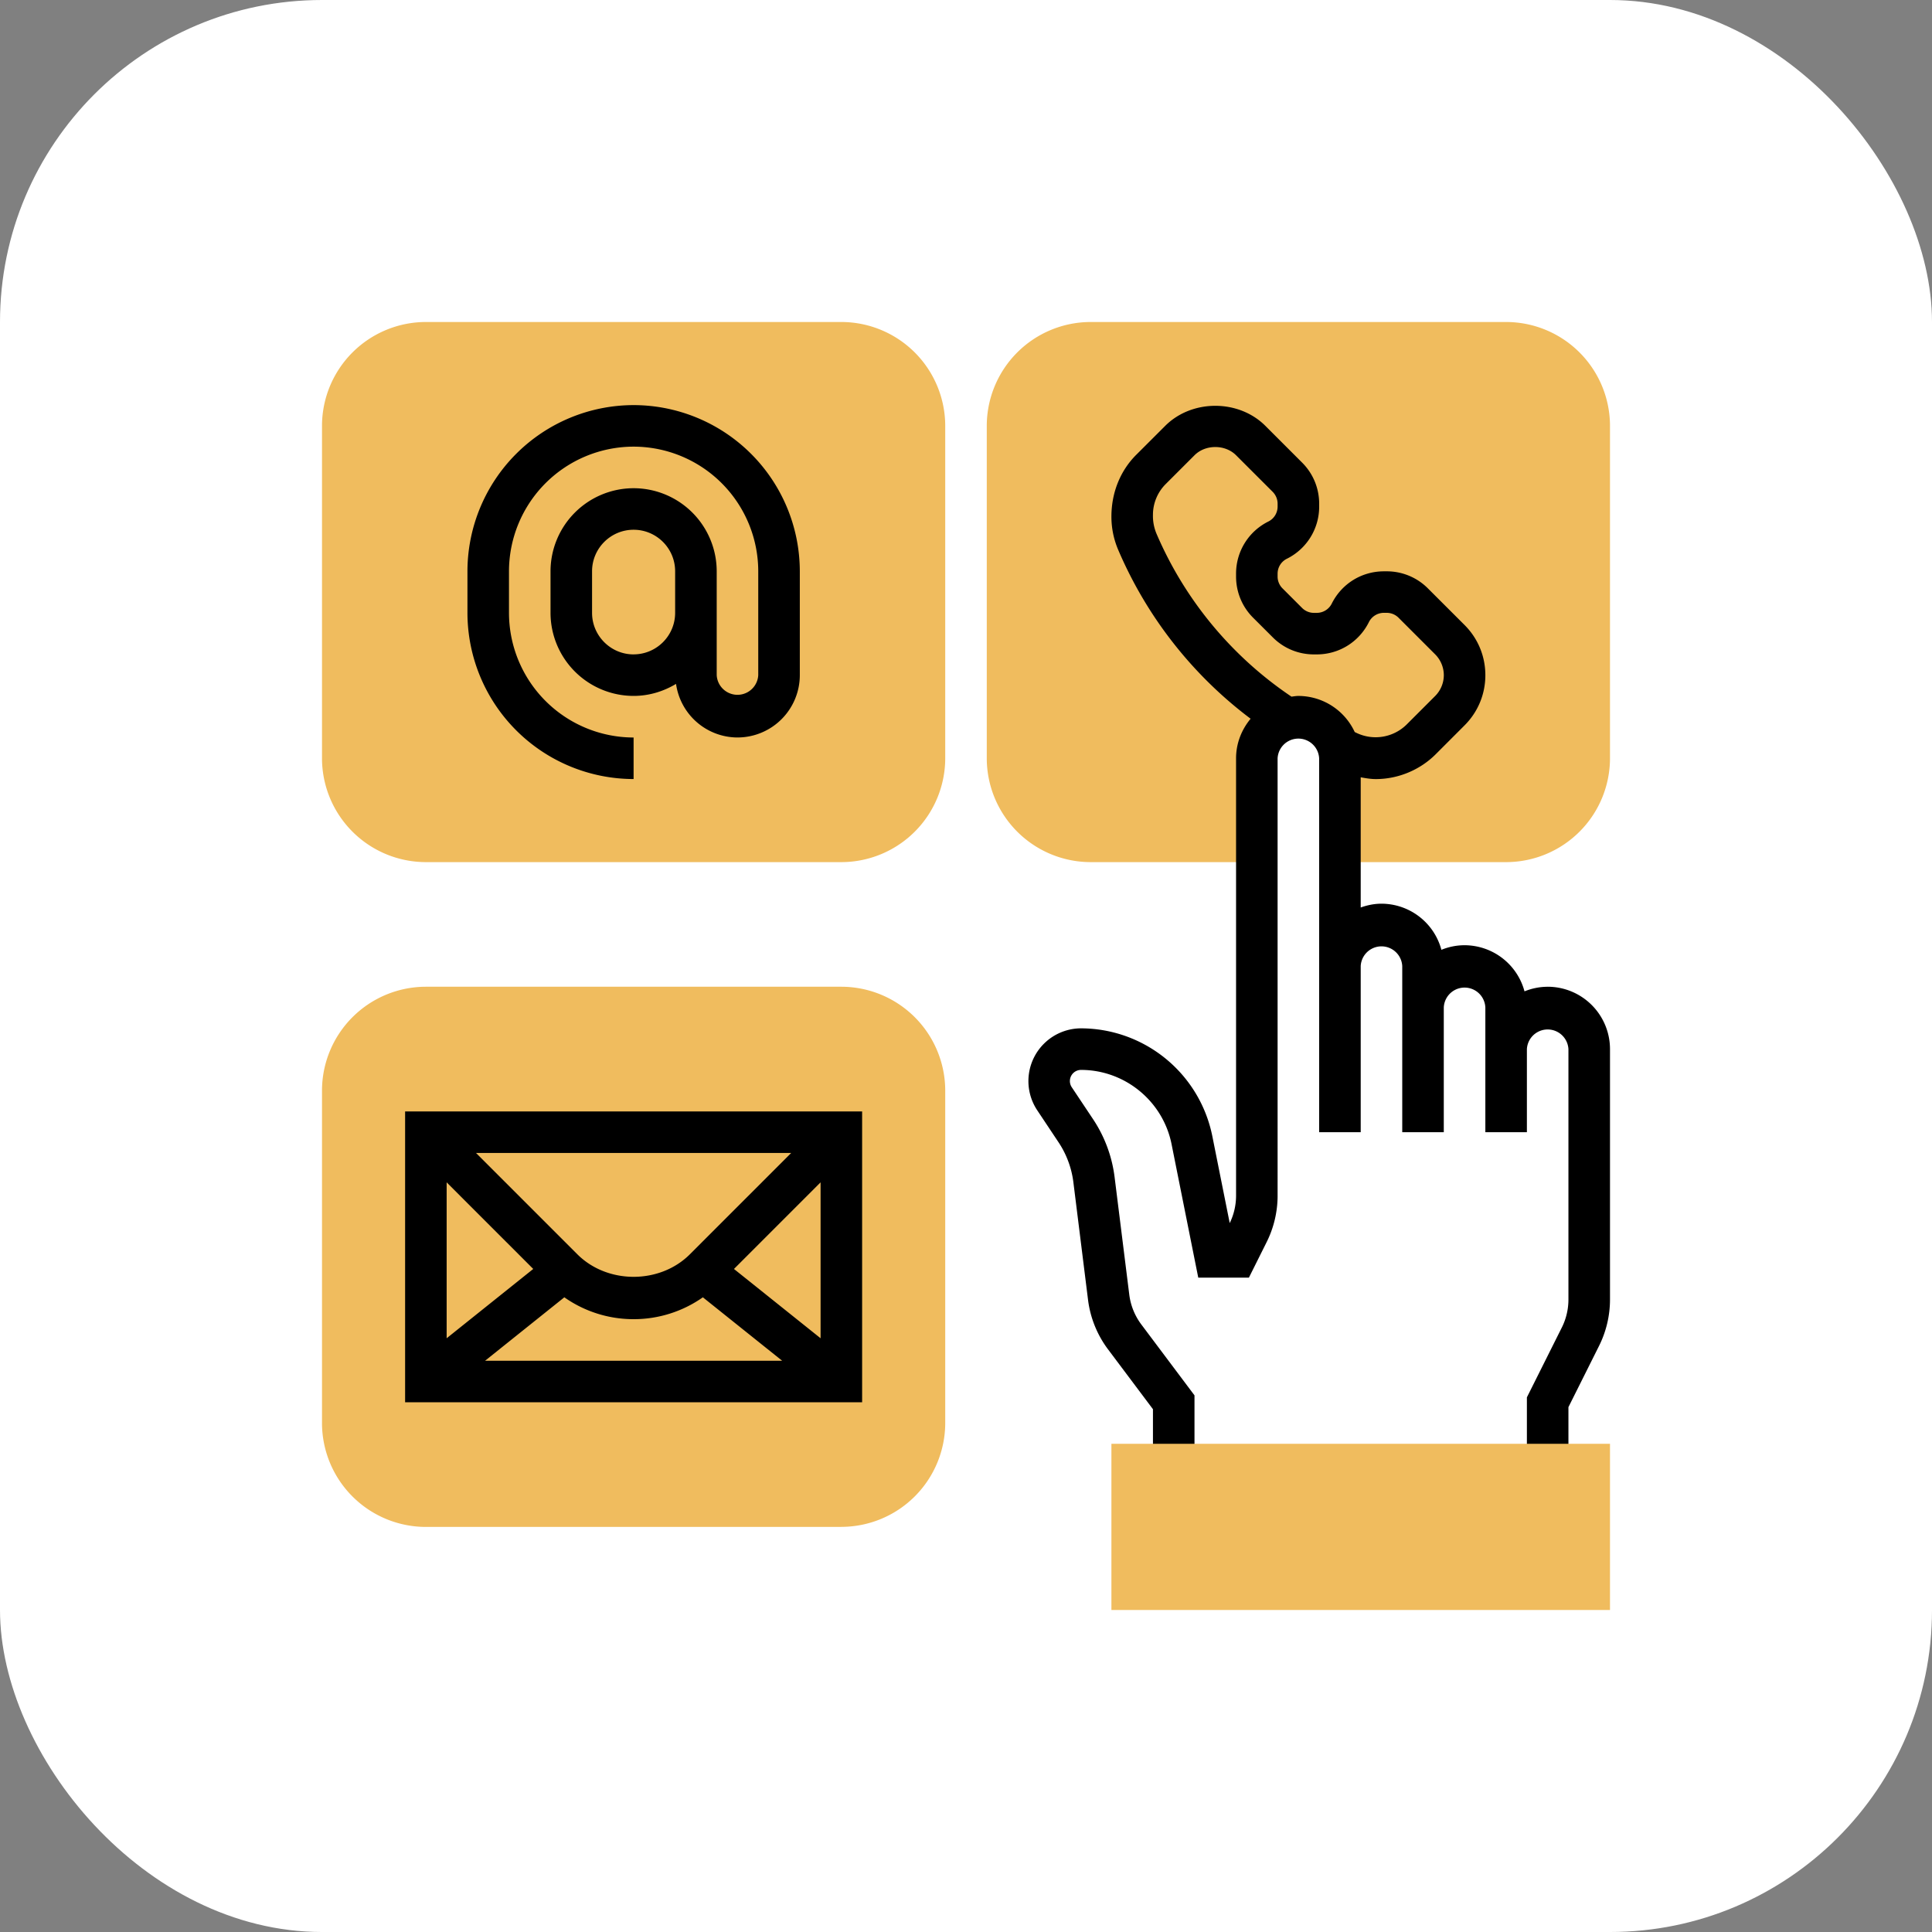 <svg width="60" height="60" xmlns="http://www.w3.org/2000/svg"><rect width="100%" height="100%" fill="#808080" stroke="none"/><g fill="none" fill-rule="evenodd"><rect fill="#FFF" width="60" height="60" rx="10"/><g fill-rule="nonzero"><g fill="#F0BC5E"><path d="M46.774 10H33.871a3.23 3.23 0 00-3.226 3.226v10.322a3.23 3.23 0 003.226 3.226h5.161v-3.226a1.29 1.29 0 112.58 0v3.226h5.162A3.23 3.23 0 0050 23.548V13.226A3.23 3.23 0 0046.774 10zM26.129 47.42H13.226A3.23 3.23 0 0110 44.193V33.87a3.23 3.23 0 013.226-3.226h12.903a3.23 3.23 0 013.226 3.226v10.323a3.23 3.23 0 01-3.226 3.225zM26.129 26.774H13.226A3.23 3.23 0 0110 23.548V13.226A3.23 3.23 0 0113.226 10h12.903a3.23 3.23 0 013.226 3.226v10.322a3.23 3.23 0 01-3.226 3.226z"/></g><path d="M48.065 30.645c-.255 0-.497.052-.72.142a1.932 1.932 0 00-1.861-1.432c-.255 0-.497.052-.72.142a1.932 1.932 0 00-1.86-1.432c-.228 0-.443.046-.646.118V24.14c.155.028.311.055.468.055.693 0 1.37-.281 1.86-.77l.898-.899c.416-.416.645-.969.645-1.557 0-.589-.229-1.142-.645-1.558l-1.138-1.137a1.8 1.8 0 00-1.281-.531h-.086c-.69 0-1.311.384-1.62 1.002a.52.52 0 01-.467.288h-.086a.518.518 0 01-.369-.153l-.606-.606a.517.517 0 01-.154-.37v-.085c0-.2.11-.378.289-.467a1.803 1.803 0 001.002-1.62v-.086c0-.484-.189-.94-.531-1.281l-1.138-1.138c-.831-.832-2.283-.832-3.114 0l-.899.898c-.49.49-.77 1.167-.77 1.92 0 .359.072.707.213 1.036a12.892 12.892 0 004.11 5.24c-.278.335-.452.76-.452 1.228v13.585c0 .293-.068.587-.197.85l-.541-2.704a4.17 4.17 0 00-4.078-3.344 1.638 1.638 0 00-1.36 2.543l.663.996c.246.369.405.796.46 1.235l.456 3.659a3.23 3.23 0 00.62 1.535l1.396 1.86v1.72h1.29v-2.15l-1.653-2.204a1.947 1.947 0 01-.372-.921l-.457-3.659a4.179 4.179 0 00-.666-1.79l-.664-.996a.346.346 0 01.287-.537c1.363 0 2.546.97 2.813 2.306l.829 4.145h1.573l.55-1.102c.223-.445.341-.944.341-1.442V23.548a.646.646 0 011.29 0v11.613h1.291V30a.646.646 0 011.29 0v5.161h1.29v-3.87a.646.646 0 011.291 0v3.87h1.29v-2.58a.646.646 0 011.29 0v7.778c0 .298-.07.598-.204.866l-1.086 2.171v2.088h1.29V43.7l.95-1.9c.223-.445.341-.944.341-1.442V32.58a1.938 1.938 0 00-1.935-1.936zm-7.742-9.032c-.074 0-.144.013-.215.022a11.605 11.605 0 01-4.193-5.063 1.424 1.424 0 01-.109-.589c0-.352.144-.698.393-.947l.898-.898c.34-.34.95-.34 1.29 0l1.138 1.137c.098.1.152.23.152.37v.085c0 .2-.11.378-.288.467a1.803 1.803 0 00-1.002 1.621v.085c0 .484.188.94.531 1.282l.607.606c.341.343.797.532 1.281.532h.086c.69 0 1.311-.384 1.62-1.002a.52.52 0 01.467-.289h.086c.139 0 .27.054.369.153l1.138 1.138a.92.92 0 01.267.645.92.92 0 01-.267.645l-.898.898a1.372 1.372 0 01-1.546.25l-.056-.027a1.933 1.933 0 00-1.75-1.121zM19.677 24.194v-1.29a3.875 3.875 0 01-3.87-3.872v-1.29a3.875 3.875 0 013.87-3.871 3.875 3.875 0 013.871 3.87v3.227a.646.646 0 01-1.29 0v-3.226a2.583 2.583 0 00-2.58-2.58 2.583 2.583 0 00-2.581 2.58v1.29a2.583 2.583 0 002.58 2.58c.484 0 .93-.141 1.318-.373a1.933 1.933 0 001.908 1.664 1.938 1.938 0 001.936-1.935v-3.226a5.167 5.167 0 00-5.162-5.161 5.167 5.167 0 00-5.16 5.16v1.291a5.167 5.167 0 005.16 5.162zm0-3.871c-.711 0-1.29-.58-1.29-1.29v-1.291c0-.712.579-1.29 1.29-1.29.712 0 1.29.578 1.29 1.29v1.29c0 .712-.578 1.29-1.29 1.29zM12.58 43.548h14.194v-9.032H12.581v9.032zm4.946-3.259a3.73 3.73 0 002.151.679 3.73 3.73 0 002.151-.679l2.462 1.97h-9.225l2.461-1.97zm5.268-.88l2.69-2.69v4.842l-2.69-2.152zm-1.37-.455c-.933.932-2.56.932-3.493 0l-3.148-3.148h9.789l-3.148 3.148zm-4.863.454l-2.69 2.153v-4.842l2.69 2.69z" fill="#000"/><path fill="#F0BC5E" d="M50 50H34.516v-5.161H50z"/></g></g></svg>